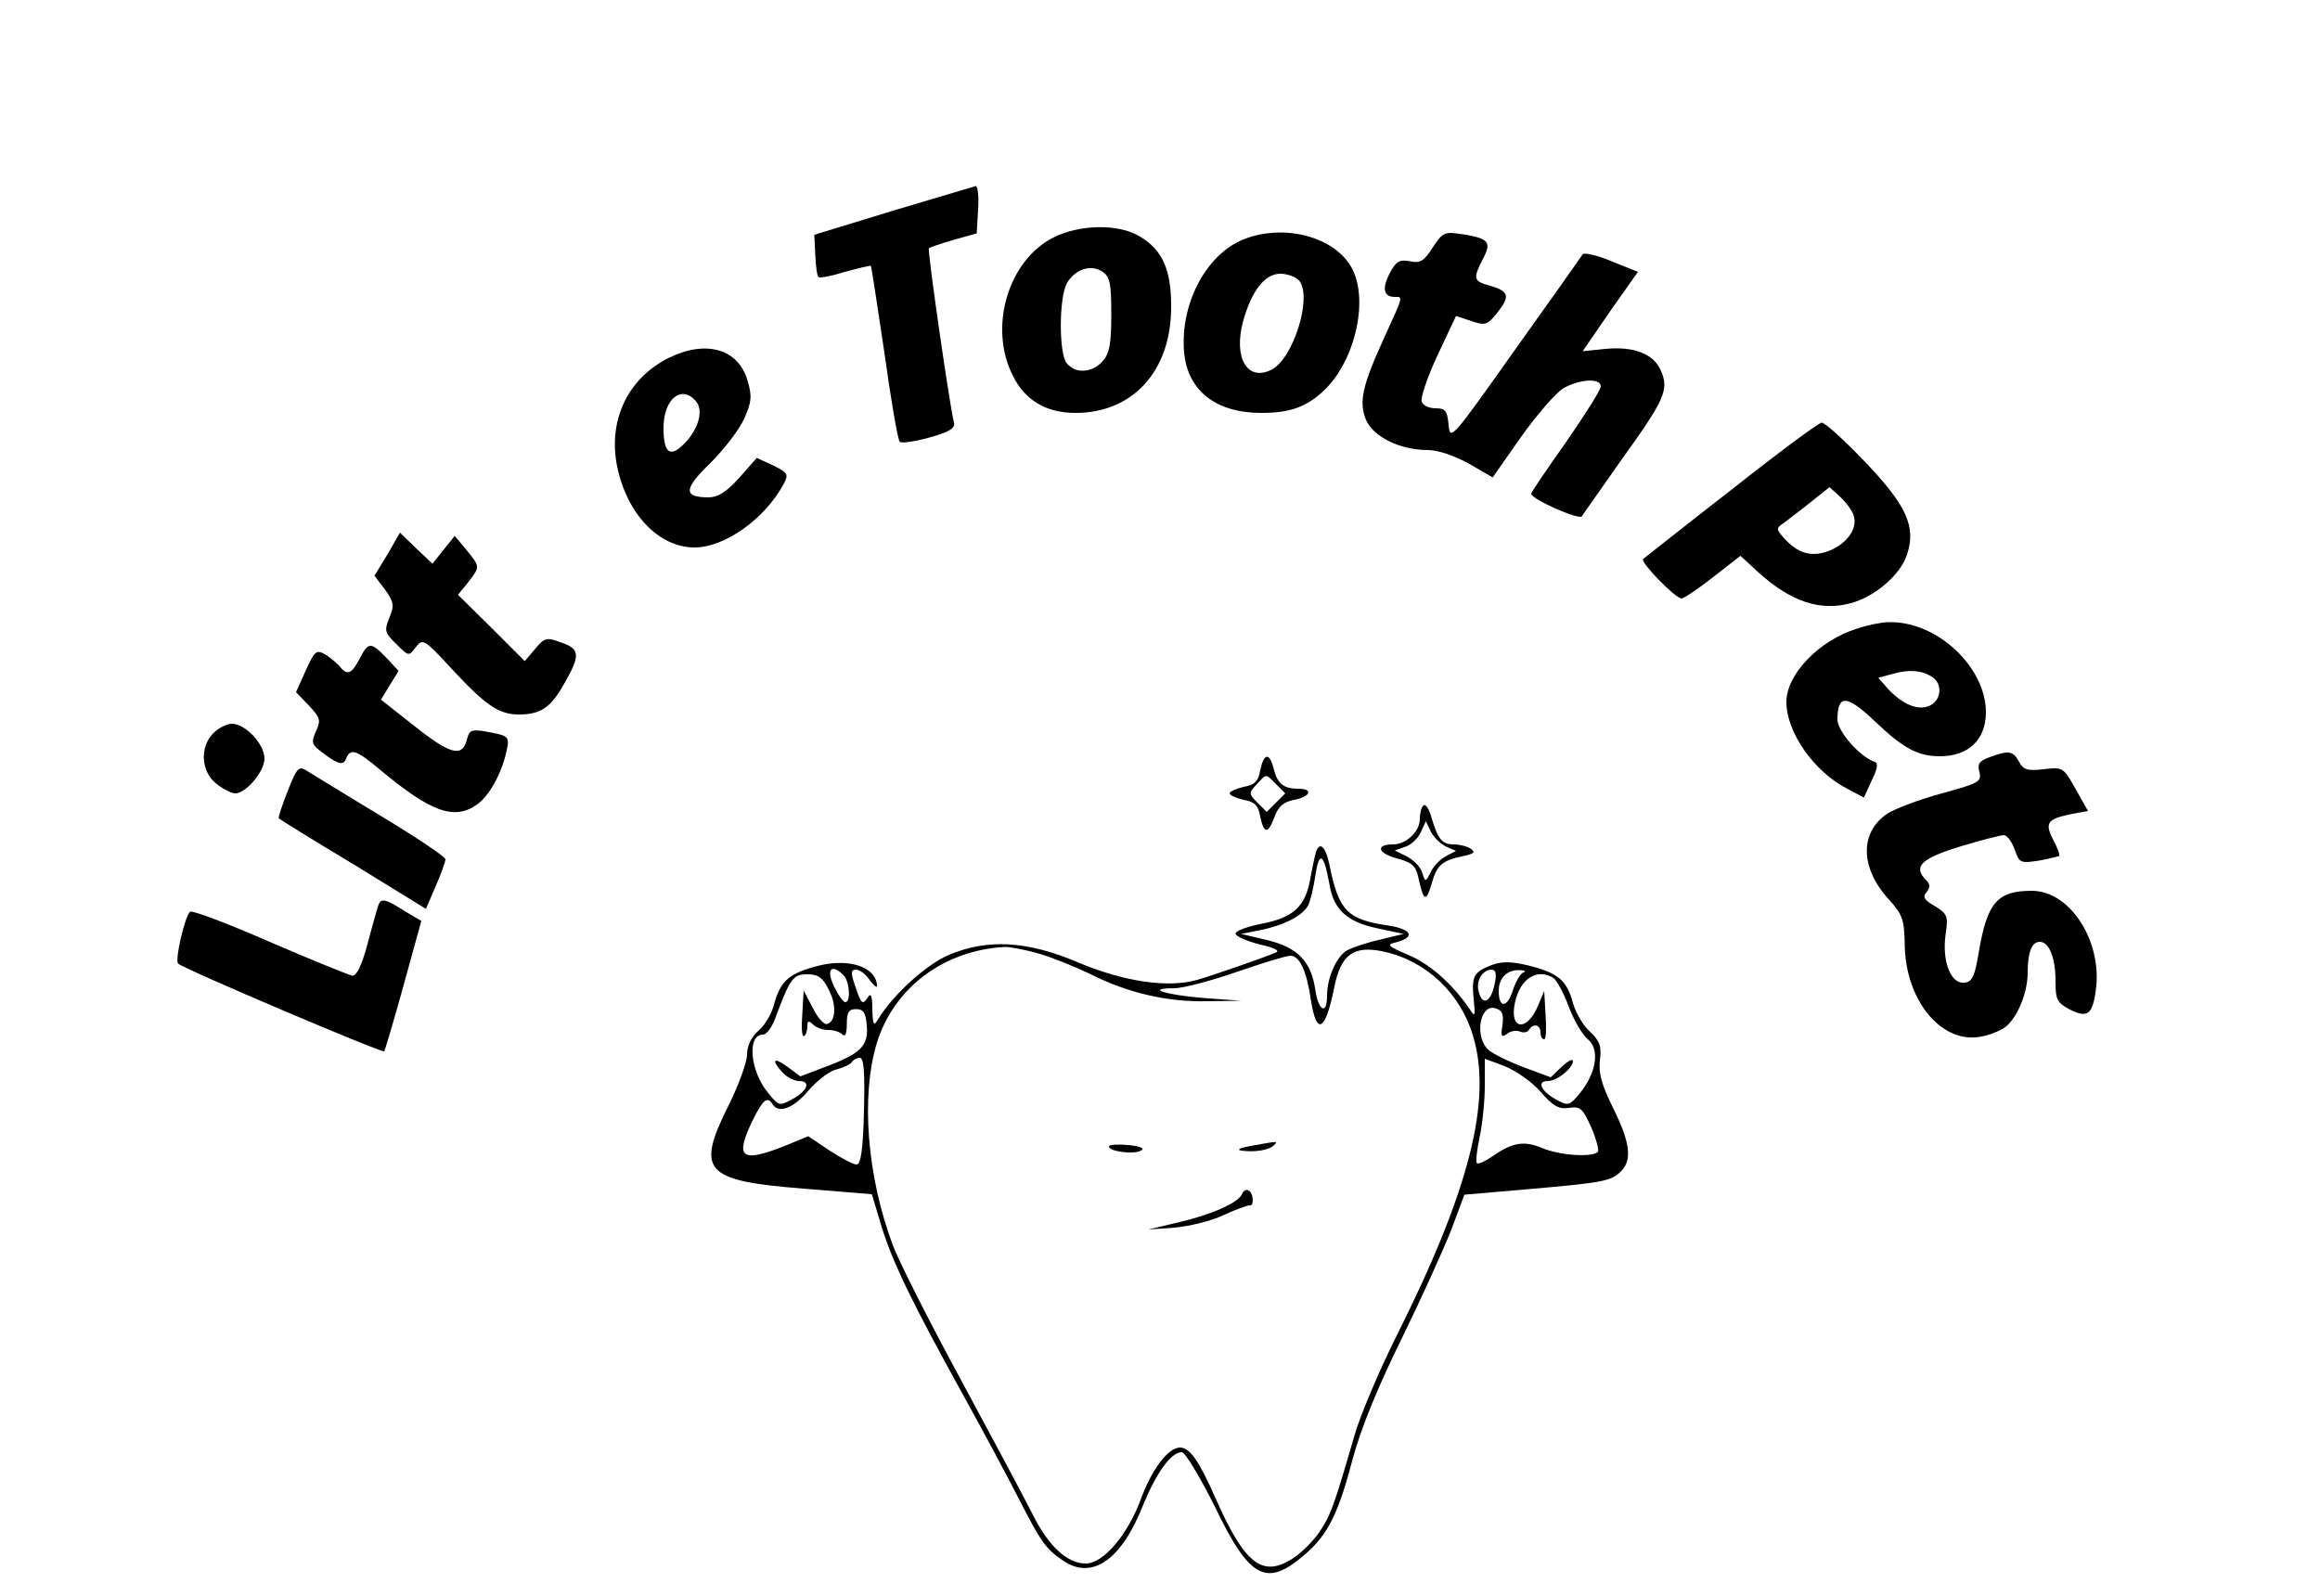 <?xml version="1.0" standalone="no"?>
<!DOCTYPE svg PUBLIC "-//W3C//DTD SVG 20010904//EN"
 "http://www.w3.org/TR/2001/REC-SVG-20010904/DTD/svg10.dtd">
<svg version="1.0" xmlns="http://www.w3.org/2000/svg"
 width="500pt" height="344pt" viewBox="0 0 500 344"
 preserveAspectRatio="xMidYMid meet">

<g transform="translate(0,344) scale(0.1,-0.1)"
fill="#000000" stroke="none">
<path d="M1925 2986 l-170 -52 2 -43 c1 -24 4 -46 7 -48 2 -3 28 2 57 11 29 8
54 14 56 13 1 -2 14 -86 29 -187 14 -102 29 -188 33 -192 3 -4 32 0 64 9 43
12 56 20 53 32 -8 28 -58 373 -54 376 2 2 26 10 53 18 l50 14 3 52 c2 28 -1
50 -5 50 -4 -1 -84 -25 -178 -53z"/>
<path d="M2270 2928 c-98 -50 -140 -194 -87 -298 26 -53 72 -80 135 -80 123 0
205 90 206 225 1 82 -18 126 -67 155 -45 28 -129 27 -187 -2z m125 -166 c0
-65 -4 -84 -19 -101 -23 -25 -58 -27 -77 -4 -17 20 -17 140 0 172 17 30 51 42
76 26 17 -11 20 -24 20 -93z"/>
<path d="M2673 2921 c-78 -36 -130 -141 -121 -241 8 -83 69 -130 167 -130 61
0 97 13 134 48 70 66 99 204 57 270 -41 66 -153 91 -237 53z m127 -86 c29 -35
-13 -169 -60 -192 -52 -26 -82 26 -61 104 18 66 47 103 80 103 16 0 34 -7 41
-15z"/>
<path d="M3088 2907 c-19 -30 -27 -35 -50 -30 -22 4 -29 0 -43 -26 -17 -33
-13 -51 11 -51 18 0 19 4 -22 -86 -48 -105 -56 -140 -40 -179 16 -37 74 -65
133 -65 22 0 57 -12 88 -29 l52 -30 61 87 c34 48 75 95 91 105 35 20 81 23 81
4 0 -7 -34 -61 -75 -120 -41 -58 -75 -108 -75 -111 0 -12 103 -57 109 -49 3 5
43 61 87 124 92 128 101 149 84 189 -15 37 -58 54 -120 48 l-49 -5 59 86 60
85 -57 23 c-31 13 -59 19 -62 15 -3 -5 -69 -98 -146 -206 -136 -192 -140 -197
-143 -162 -3 31 -7 36 -28 36 -14 0 -27 6 -30 14 -3 8 12 53 34 100 l40 85 33
-11 c30 -10 34 -9 56 18 28 36 25 46 -15 58 -37 10 -38 15 -16 58 19 36 13 44
-43 53 -40 6 -43 5 -65 -28z"/>
<path d="M1442 2669 c-89 -44 -132 -135 -112 -234 21 -103 90 -175 167 -175
65 0 152 62 192 137 11 21 9 24 -23 40 l-35 16 -38 -43 c-28 -31 -46 -42 -66
-42 -55 0 -54 18 4 74 30 30 63 73 73 96 16 36 17 48 7 82 -20 68 -89 88 -169
49z m58 -94 c17 -20 5 -61 -26 -92 -30 -30 -44 -20 -44 35 0 62 39 94 70 57z"/>
<path d="M3731 2384 c-102 -79 -187 -147 -190 -149 -6 -7 70 -85 83 -85 5 0
36 21 68 46 l59 46 39 -36 c70 -63 133 -84 199 -66 52 14 107 61 121 105 20
60 -1 106 -92 201 -44 46 -86 84 -92 83 -6 0 -94 -65 -195 -145z m264 -55 c9
-27 -13 -59 -50 -75 -39 -16 -69 -8 -99 25 -19 21 -19 22 0 35 10 8 37 28 58
45 l39 31 23 -21 c13 -12 26 -30 29 -40z"/>
<path d="M835 2245 l-28 -46 23 -30 c19 -27 20 -34 9 -61 -11 -27 -10 -32 15
-56 27 -27 27 -27 42 -7 15 19 18 18 76 -45 74 -80 103 -100 146 -100 46 0 68
14 96 63 37 64 37 78 -4 92 -33 12 -36 11 -57 -14 l-22 -26 -72 72 -72 71 22
27 c26 34 26 33 -4 70 l-25 30 -24 -30 -24 -30 -35 33 -35 34 -27 -47z"/>
<path d="M4002 2085 c-81 -25 -152 -98 -152 -158 0 -65 59 -150 131 -187 l36
-19 17 37 c13 26 14 38 6 40 -32 11 -80 66 -80 91 0 55 20 54 81 -4 61 -58 92
-75 140 -75 61 0 98 35 99 93 1 99 -106 199 -210 196 -14 0 -44 -6 -68 -14z
m166 -107 c18 -15 15 -46 -7 -58 -25 -13 -58 0 -90 33 l-23 26 33 9 c35 10 65
7 87 -10z"/>
<path d="M775 2020 c-18 -34 -27 -37 -45 -14 -8 8 -22 20 -32 25 -16 9 -21 4
-39 -36 l-21 -47 28 -29 c24 -26 26 -31 15 -55 -10 -22 -9 -28 6 -40 39 -31
53 -36 59 -19 9 23 22 19 73 -24 109 -91 160 -110 209 -75 26 18 52 65 63 112
8 36 7 36 -48 46 -27 4 -32 2 -37 -19 -10 -38 -36 -31 -114 31 l-71 56 19 31
19 31 -26 28 c-34 35 -39 35 -58 -2z"/>
<path d="M460 1860 c-30 -30 -27 -83 6 -109 15 -12 33 -21 41 -21 23 0 63 47
63 75 0 31 -41 75 -70 75 -11 0 -29 -9 -40 -20z"/>
<path d="M4288 1808 c-22 -8 -27 -14 -22 -32 5 -21 -1 -24 -81 -46 -48 -13
-101 -33 -118 -44 -60 -41 -58 -118 5 -186 28 -31 32 -42 33 -95 1 -119 77
-213 160 -200 22 3 48 14 59 23 26 23 46 74 46 116 0 44 9 66 26 66 20 0 34
-34 34 -84 0 -41 3 -47 31 -62 38 -19 49 -11 56 43 14 105 -56 213 -138 213
-74 0 -96 -25 -114 -130 -9 -54 -14 -66 -31 -68 -29 -4 -49 45 -41 103 6 41 4
45 -23 62 -23 13 -27 20 -18 30 8 10 8 17 0 25 -30 30 -13 47 71 73 46 14 89
25 96 25 6 0 17 -14 23 -31 10 -29 12 -30 52 -24 22 4 42 9 44 10 2 2 -4 18
-13 35 -19 37 -13 45 42 56 l33 6 -27 48 c-26 46 -27 47 -69 42 -35 -4 -44 -1
-53 17 -13 23 -22 24 -63 9z"/>
<path d="M2716 1780 c-4 -24 -12 -32 -36 -36 -16 -4 -30 -10 -30 -14 0 -4 14
-10 30 -14 24 -4 32 -12 36 -36 8 -38 17 -38 31 0 8 22 20 32 42 36 36 7 42
24 9 24 -32 0 -45 11 -53 43 -9 36 -21 34 -29 -3z m34 -30 l20 -20 -20 -20
-20 -20 -20 20 c-19 19 -19 21 -2 39 22 24 19 24 42 1z"/>
<path d="M620 1735 c-12 -31 -21 -57 -19 -59 2 -2 74 -47 161 -99 l156 -96 21
49 c12 27 21 53 21 58 0 5 -62 47 -137 92 -76 46 -148 90 -159 97 -20 13 -23
11 -44 -42z"/>
<path d="M3068 1704 c-5 -4 -8 -17 -8 -29 0 -27 -29 -55 -58 -55 -38 0 -33
-19 8 -30 31 -8 41 -16 46 -38 12 -55 17 -58 29 -18 12 42 22 51 69 61 23 5
27 8 15 16 -7 5 -24 9 -36 9 -25 0 -34 11 -48 58 -5 19 -13 30 -17 26z m49
-89 l21 -9 -21 -11 c-12 -6 -27 -21 -33 -34 -12 -23 -12 -23 -19 -2 -3 12 -18
27 -33 35 l-26 13 23 8 c12 4 27 18 33 31 l11 24 11 -23 c6 -12 21 -26 33 -32z"/>
<path d="M2836 1603 c-3 -10 -8 -35 -12 -56 -10 -60 -36 -85 -105 -98 -34 -7
-58 -16 -56 -22 2 -6 26 -16 53 -23 29 -6 43 -13 34 -17 -29 -12 -135 -49
-170 -59 -62 -18 -157 -4 -255 37 -112 48 -198 52 -282 16 -48 -21 -119 -86
-150 -137 -10 -17 -12 -14 -13 21 0 29 -3 36 -10 25 -11 -17 -14 -15 -28 28
-9 26 -8 32 3 32 8 0 21 -10 29 -22 9 -12 16 -18 16 -13 -1 40 -58 60 -124 44
-64 -16 -83 -32 -97 -81 -5 -22 -21 -49 -35 -60 -15 -14 -24 -32 -24 -51 0
-16 -18 -66 -40 -110 -71 -142 -52 -162 162 -179 l147 -12 21 -70 c24 -78 67
-166 177 -365 41 -74 94 -173 118 -220 49 -96 59 -109 95 -134 63 -44 127 0
174 120 29 70 60 113 83 113 7 0 39 -53 71 -117 76 -158 112 -176 197 -101 47
41 70 87 101 206 17 63 54 154 105 257 43 88 91 194 107 235 l28 75 139 12
c160 14 178 17 199 39 24 24 19 62 -17 135 -25 50 -32 75 -29 103 4 31 0 42
-21 62 -15 13 -31 41 -37 62 -13 49 -32 65 -96 81 -37 9 -58 9 -79 1 -39 -15
-44 -24 -39 -74 4 -36 3 -39 -8 -22 -36 53 -83 96 -131 117 -47 20 -50 23 -28
28 42 11 34 28 -16 36 -90 13 -108 32 -128 132 -8 38 -21 51 -29 26z m29 -68
c9 -56 38 -82 104 -96 l56 -12 -50 -12 c-27 -6 -60 -17 -71 -23 -23 -12 -44
-59 -44 -98 0 -42 -18 -34 -25 11 -9 63 -38 93 -105 109 l-55 13 40 8 c51 10
92 31 104 53 5 9 12 39 16 66 8 53 18 47 30 -19z m-624 -151 c30 -9 79 -29
110 -44 79 -40 165 -60 250 -58 l74 1 -82 6 c-83 7 -126 21 -62 21 19 0 79 16
134 35 55 19 107 35 116 35 20 0 35 -33 44 -94 12 -79 31 -70 50 23 14 74 42
94 107 80 92 -20 166 -90 193 -183 41 -138 -8 -332 -166 -647 -37 -74 -77
-169 -89 -210 -45 -155 -52 -175 -77 -212 -14 -20 -41 -47 -60 -58 -63 -39
-101 -9 -163 131 -36 82 -56 110 -77 110 -25 0 -60 -46 -83 -108 -29 -80 -82
-142 -120 -142 -40 0 -81 38 -115 107 -16 32 -85 161 -153 287 -68 125 -134
256 -147 290 -57 151 -70 324 -35 439 37 118 144 199 276 206 11 0 45 -6 75
-15z m-423 -46 c13 -13 16 -58 4 -58 -5 0 -16 16 -25 35 -17 36 -5 49 21 23z
m1403 -20 c-8 -38 -26 -47 -34 -16 -7 24 8 48 28 48 9 0 11 -10 6 -32z m62 26
c-7 -3 -17 -21 -23 -40 -12 -37 -30 -37 -30 0 0 28 18 46 45 45 11 0 15 -3 8
-5z m-1498 -35 c18 -33 17 -70 -2 -76 -6 -3 -21 13 -31 34 l-20 38 -3 -52 c-2
-28 -1 -49 4 -46 4 2 7 12 7 21 0 12 3 13 12 4 7 -7 21 -12 33 -12 12 0 25 -4
31 -10 6 -6 9 3 9 23 0 25 4 32 20 32 16 0 21 -8 23 -36 4 -43 -13 -60 -88
-88 l-55 -21 -27 20 c-31 23 -37 16 -11 -12 9 -10 25 -18 35 -18 27 0 18 -22
-16 -40 -26 -14 -28 -14 -51 15 -39 47 -45 125 -11 125 8 0 19 15 26 33 33 89
39 97 70 97 23 0 33 -7 45 -31z m1563 23 c7 -5 22 -32 33 -62 11 -29 29 -60
41 -70 26 -21 19 -71 -16 -115 -24 -29 -26 -29 -52 -15 -33 18 -43 40 -18 40
20 0 54 28 54 43 0 6 -11 0 -24 -12 l-24 -23 -59 22 c-32 12 -66 29 -75 37
-32 29 -18 103 17 89 13 -4 16 -14 13 -36 -4 -23 -2 -27 9 -19 7 6 19 9 28 6
8 -4 17 -2 20 3 9 15 25 12 25 -5 0 -8 3 -15 8 -15 4 0 5 23 3 52 l-3 52 -13
-31 c-24 -58 -63 -53 -50 6 11 52 48 75 83 53z m-1486 -287 c-2 -85 -7 -115
-16 -115 -7 0 -33 14 -58 30 l-46 31 -51 -21 c-94 -37 -108 -26 -69 55 22 45
32 53 43 35 13 -21 45 -9 77 29 19 22 46 43 61 46 15 4 30 11 33 16 3 5 11 9
17 9 9 0 11 -31 9 -115z m1458 42 c27 -31 39 -38 61 -35 25 4 30 -1 48 -41 11
-25 17 -49 15 -53 -9 -13 -80 -9 -119 7 -40 17 -65 13 -108 -17 -16 -11 -31
-18 -34 -15 -3 3 0 29 6 57 6 28 11 77 11 110 l0 58 43 -16 c24 -10 59 -34 77
-55z"/>
<path d="M2390 969 c0 -11 54 -18 69 -9 9 5 0 9 -27 12 -23 2 -42 1 -42 -3z"/>
<path d="M2695 970 c-22 -4 -31 -8 -20 -10 30 -4 59 1 70 11 10 10 11 10 -50
-1z"/>
<path d="M2677 867 c-7 -19 -65 -45 -139 -62 l-63 -15 57 4 c31 3 78 14 105
27 26 12 51 21 56 21 10 -3 9 26 -2 32 -5 3 -11 0 -14 -7z"/>
<path d="M815 1488 c-2 -7 -13 -44 -23 -83 -13 -48 -24 -69 -33 -68 -8 2 -88
34 -178 73 -89 39 -166 68 -171 65 -11 -7 -34 -105 -26 -112 11 -11 439 -193
444 -189 2 3 21 67 42 143 l38 138 -37 22 c-41 26 -50 28 -56 11z"/>
</g>
</svg>
